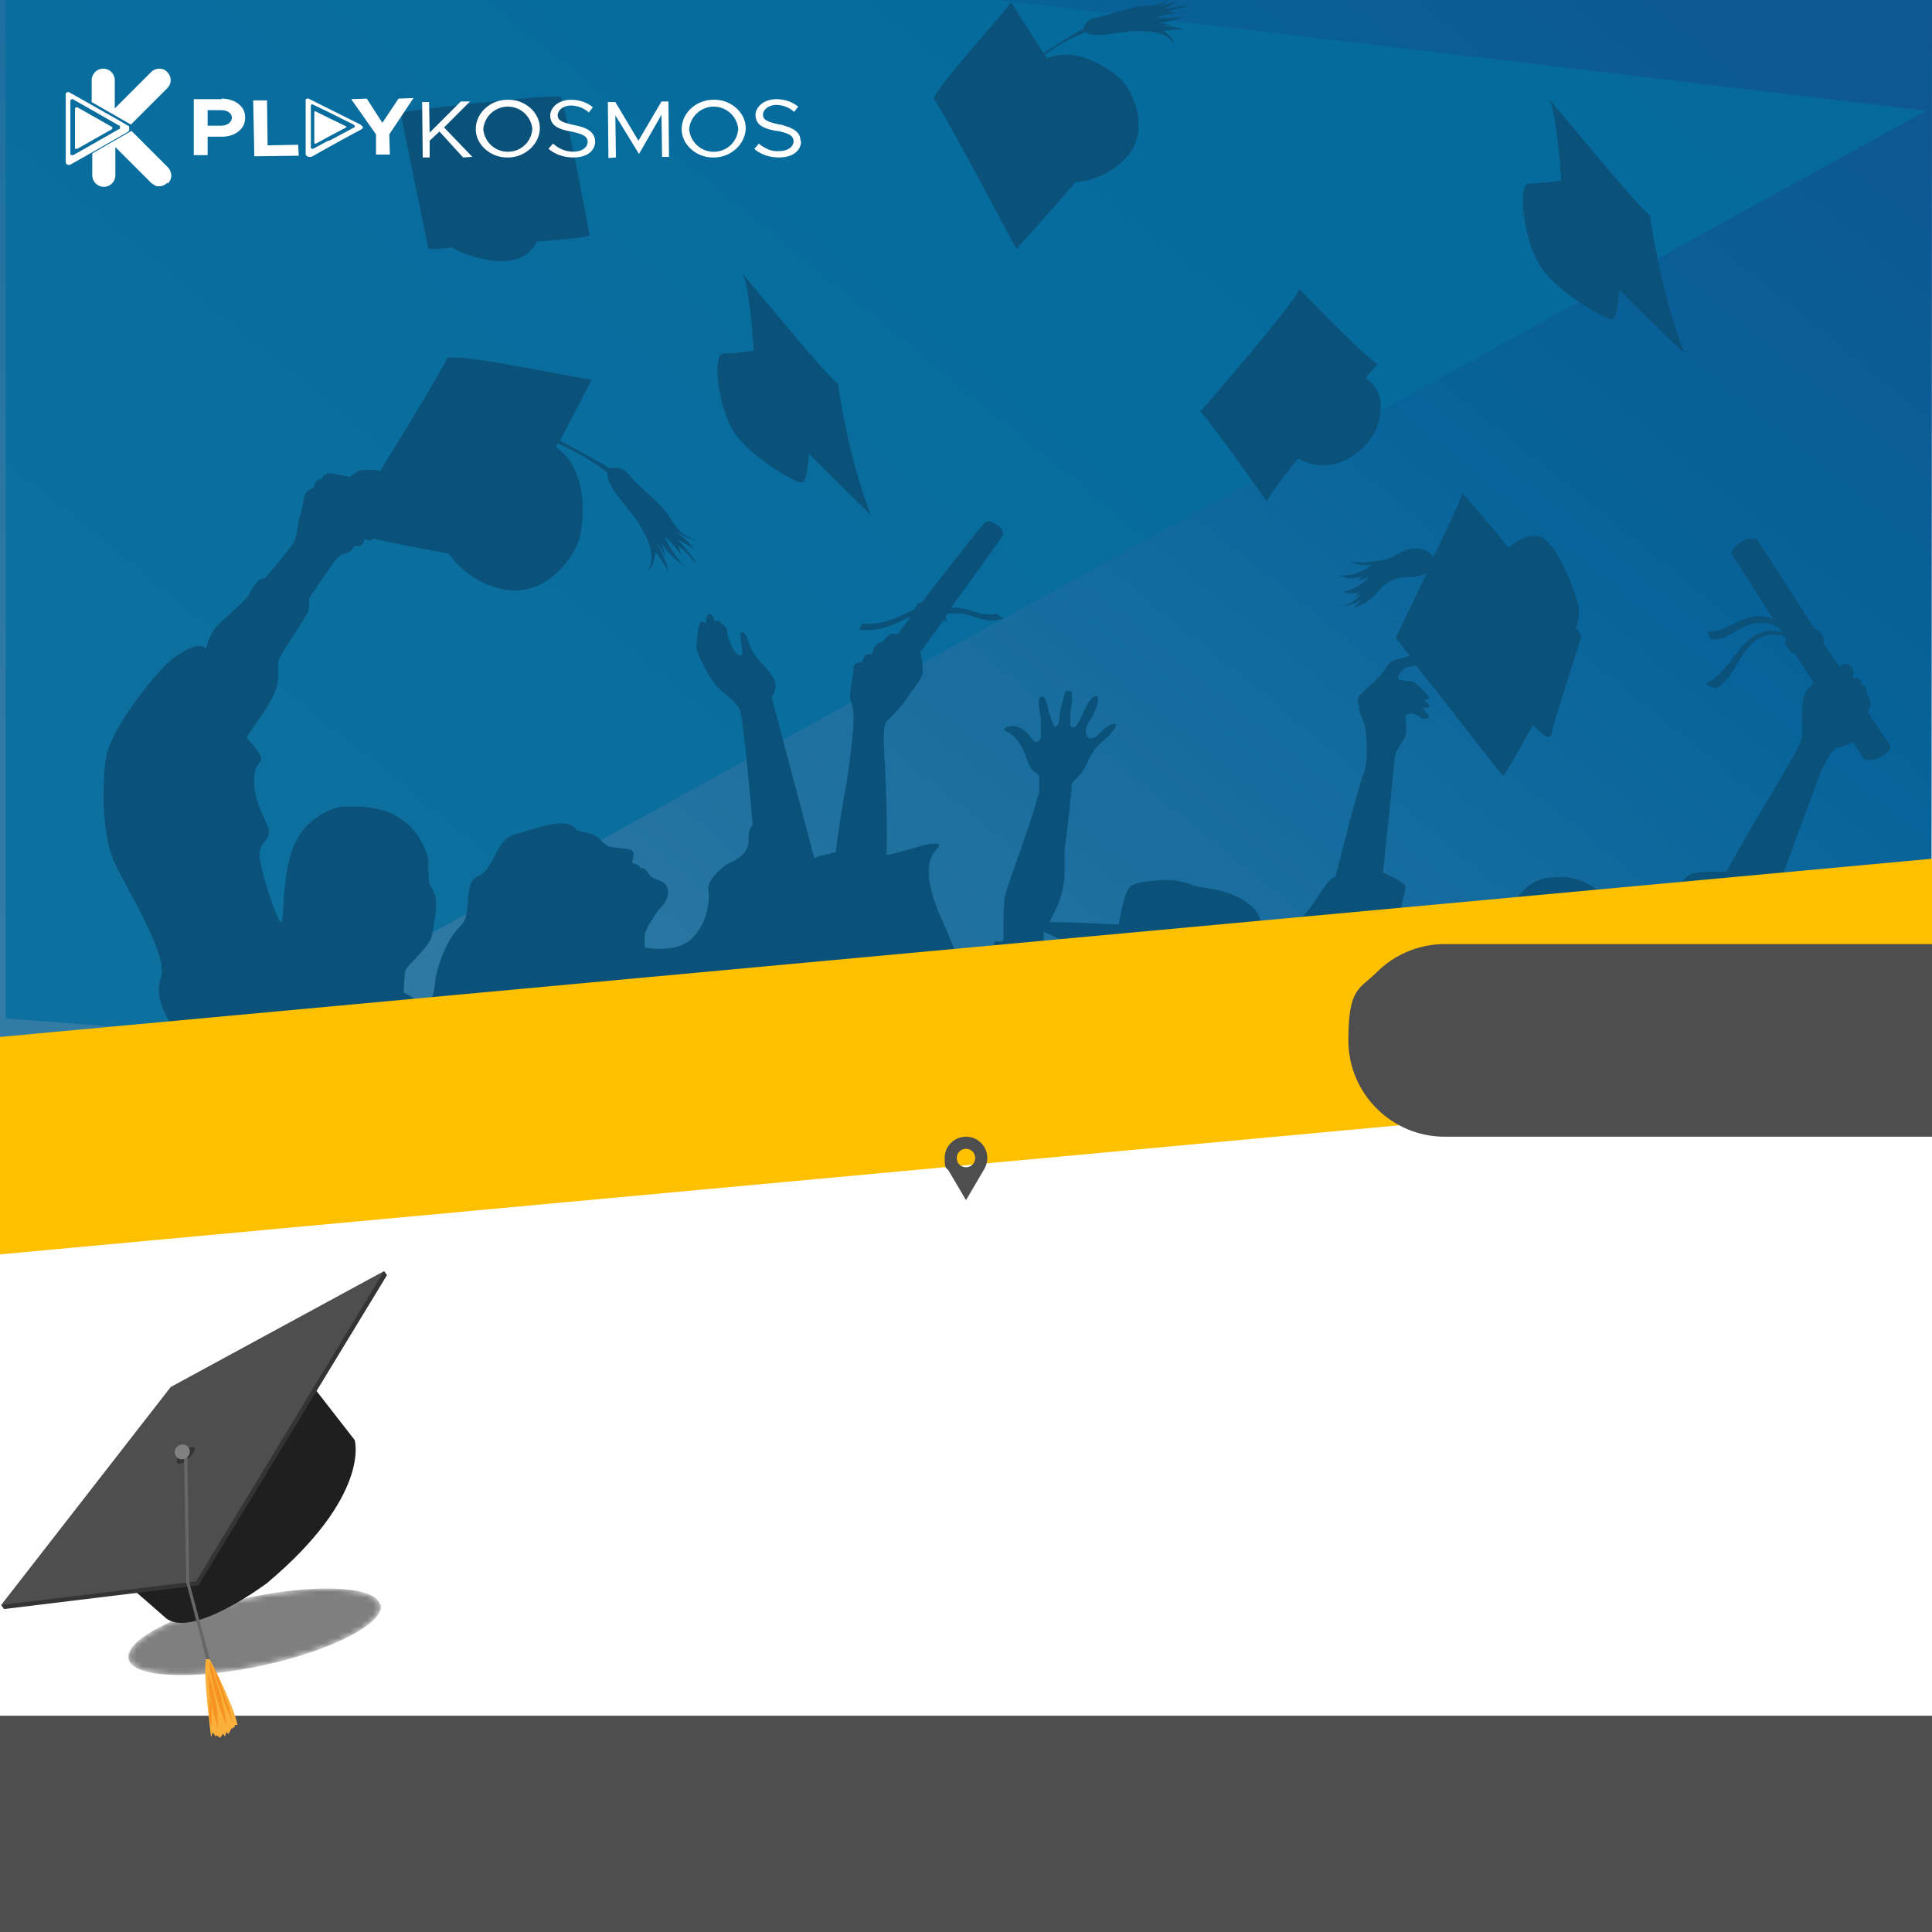 <svg xmlns="http://www.w3.org/2000/svg" width="335" height="335">
  <defs>
    <radialGradient id="a" cx="1513.9" cy="-128.4" r="13.5" fx="1513.9" fy="-128.4" gradientTransform="matrix(1.661 -.362 -.094 -.389 -2414.1 759.2)" gradientUnits="userSpaceOnUse">
      <stop offset="0" stop-color="#fff"/>
      <stop offset=".1" stop-color="#d4d4d4"/>
      <stop offset=".3" stop-color="#969696"/>
      <stop offset=".5" stop-color="#626261"/>
      <stop offset=".6" stop-color="#3a3a39"/>
      <stop offset=".8" stop-color="#1c1c1c"/>
      <stop offset=".9" stop-color="#0b0b0a"/>
      <stop offset="1" stop-color="#050504"/>
    </radialGradient>
    <linearGradient id="c" x1="304.9" x2="100.4" y1="-.8" y2="249.8" gradientUnits="userSpaceOnUse">
      <stop offset="0" stop-color="#2f368f"/>
      <stop offset=".3" stop-color="#0d72b9"/>
      <stop offset=".3" stop-color="#1274ba"/>
      <stop offset=".5" stop-color="#5c9cc9"/>
      <stop offset=".7" stop-color="#97bbd5"/>
      <stop offset=".8" stop-color="#c1d2dd"/>
      <stop offset=".9" stop-color="#dbdfe3"/>
      <stop offset="1" stop-color="#e5e5e5"/>
    </linearGradient>
    <clipPath id="b">
      <path fill="none" d="M334.9 149.7 0 180.7V0h335l-.1 149.7z"/>
    </clipPath>
    <mask id="d" width="43.8" height="15" x="22.2" y="275.5" data-name="mask" maskUnits="userSpaceOnUse">
      <path fill="url(#a)" d="M65.9 278.2c-.8-3.2-11.2-3.7-23.2-1.1-12.1 2.6-21.2 7.3-20.4 10.6.7 3.2 11.1 3.7 23.2 1.1s21.3-7.4 20.5-10.6Z"/>
    </mask>
  </defs>
  <g data-name="Layer 1">
    <path fill="#fff" d="M0 0h335v335H0z"/>
    <g clip-path="url(#b)">
      <path fill="url(#c)" d="M0 0h335v335H0z"/>
      <path fill="#00a1c4" d="m173 0 161 19.2L42.3 179.7 1 176.6V0h172z" opacity=".8"/>
      <g fill="#251716">
        <path d="M279.2 55.3c1.2.4 1.3-2.7 1.6-5.1 5.5 5.6 11.3 11.1 11.3 11.1-4.3-11.1-6-24-6-24-2-1.1-19-22.3-17.4-19.8.9 1.4 1.6 8.1 2 13.8 0 0-3.2.5-5.5.5s-.9 10.1 1.9 14.4c2.8 4.3 10.4 8.6 12 9.1ZM78.4 42.9c1.4.9 3.7 1.8 7.1 2.3 4.6.5 6.6-1.3 7.6-3.3 5-.4 9.1-.8 9.1-1.1 0-.6-4.4-23.5-5-24-.6-.6-27.7 2.4-27.7 2.8s4.8 23.6 4.8 23.6c.2 0 1.8 0 4.1-.3ZM25 207.9c-.4 4.9-2.9 4.4-3.5 6.6-1.4 5.3.8 6.9-4.6 14.5-4.8 6.7-13.4 27.4-15.9 31.6h333c-.3-11.8-2.1-43.7-13.1-46.6-4.2-1.1-8-12.1-10.4-13.7.5-12.6.3-31 1.8-34.8 2-5 6.9-10.3 7.6-12.3.2-.5.3-1 .2-1.5v-.5s-.1-.2-.2-.2l-.2-.2h-.1s-.2 0-.2-.1h-.1c-.1 0-.3 0-.4-.1h-2c-.2 0-.5 0-.8.1h-.3c-.2 0-.4 0-.7.1h-.3c-.3 0-.6.2-1 .3-1.2.4-2.6.5-4.1.6h-.6c1.7-4.5 6.1-16.6 6.7-18 .7-1.6 1.9-3.9 3-4.1 1.1-.1 2.5-1 2.5-1s1.5 2.7 2 3c1.3.9 5.3-1.2 4.3-2.6-.4-.5-1.8-2.6-3.7-5.5.2-.3.3-.7.4-1 .3-1.1-.6-2-.6-2 .2-1.8-.9-1.7-.9-1.7 0-1.6-1.5-1.2-1.5-1.2 0-.6.4-1.4-.5-2.2-.8-.8-1.9.3-1.9.3 0-.4-.3-.8-.5-.8-.7-1.2-1.5-2.3-2.3-3.5.2-.3.2-.5.2-.5s-.2-.5-.6-1.2c-.4-.6-1-.6-1-.6-5.2-8.1-10-15.5-10-15.5-2.7-1-4.6 2.2-4.6 2.2l7.4 11.6a5.7 5.7 0 0 0-3.9-.4c-3.8 1-4.2 2.5-7.5 2.5 0 0 .3 1.1.6 1.4 0 0 1.4.4 4.2-1.4 2.5-1.5 5-2.1 7.5-.7l.6.9c-1-.4-2.9-.7-4.9.6-3.1 2-5.1 7.1-8.4 8.2 0 0 1.3 1.1 2.2.7 0 0 1.3-.6 3.1-3.7 1.8-3.2 3.8-5.8 7-5.4.6 0 1 .1 1.3.2l.5.8s-.3.1-.3.3.9 1.6 1.1 1.8c0 0 .3.1.6.1l3.3 5.1c-.6.6-1.1 1.1-1.4 1.6-.9 1.6-.6 6.1-.6 7.4 0 1.3-1.5 3.7-5.5 10.5-2.7 4.5-5.9 10-7.7 13.3-2.8-.1-5.1-.1-6.4.5-.1 0-.2.1-.3.2l-.2.2-.2.2c-1.9 2.1-4.6 7.8-6.1 14.1-1-1.8-2.5-1.3-3.1-2.8-.7-1.8-.6-5.6-2.4-7.3-.8-.8-2.9-1.4-3.6-2-3.2-2.3-5.6-2.4-8.4-2.1-3.4.3-6 3.3-7 6.4-1 3-.9 11.1.4 14 1.3 2.8 1.4 5.4 1.4 5.4-2.3-2.3-9.1-5.1-11.1-6.7-2-1.6-2.1-2.6-3-3.6-.9-.9-5-3.5-5.5-4.3-.5-.7-.8-4.2-.9-5.5 0-1.2.9-3.5.8-4.2 0-.7-3.9-2.4-3.9-2.4s1.9-17.9 2-19.6 1.6-3.1 1.9-4.1c.3-1 0-3.3 0-3.5 0-.2.8-.3 1.2-.4.4 0 1.2.7 1.8.9.6.1 1 .1 1.1-.3 0-.4-1.2-1.5-1.2-1.5.5.1 1.3-.2 1.3-.4 0-.3-1.2-1.2-1.2-1.2.4.3 1.2 0 1.1-.3 0-.3-2.4-2.5-2.4-2.5-.6-.5-2.4-.2-2.9-.7-.4-.4.5-1.2.8-1.6.3-.4 2.1-.7 2.2-.7.2 0 14.9 19.1 15.1 19.1.4 0 5.1-8.6 5.2-8.8 0-.2 2.9 3.6 3.3 1.3.4-2.2 5.1-16.4 5.1-16.7s-1-1.5-1-1.5.5-.4.6-2.7c.1-2.3-4-12.5-6.9-13.1-2.8-.6-5.3 2-5.3 2-.3-.5-7.6-9.1-8.1-9.6.1-1 0 0 0 0v.2c0 .6-2.3 5.4-4.8 10.7l-.3.3c-.4-1-1.7-1.5-3.1-1.5-2 0-3.1 1.5-5.5 2-2.3.4-4.9.6-5.9.2.5.3 2.1 1 4 .6 0 0-2.3 2.1-5.8 1.9 0 0 2.5 1.1 4.2 0 0 0-.7.9-1.1.9 0 0 1.6-.2 2.4-1 0 0-1.5 2.3-4.7 2.9 0 0 2 .7 2.9 0 0 0-.7.8-1 1.1.3-.2 1.1-.6 1.4-1 0 0-1.4 2.3-4.1 2.4 0 0 2.7 0 4-1.2 0 0-1.1 1.3-1.6 1.5 0 0 2.4-.5 3.9-2.2 1.5-1.8 2.9-3 5-3.1 1.3 0 2.9-.1 4-.7l-5.4 11.2 2.5 3.2s-2.3.5-2.9.7c-.6.2-1.1 1.1-2.1 2.4-1 1.2-2.9 2.8-3.7 3.6-.7.8-.1 2-.1 2-.2.9.5 1.7.9 3.2.4 1.5.7 6.5-.2 8.6-.9 2.1-4.8 17.6-4.8 17.6-1.7.7-3.3 4.4-5.4 6.7-2.1 2.3-4.1 6.9-4.1 6.9l-3.7-2.2s1.3-3.7-1.2-6-5.7-3-8.5-3.4c-2.7-.4-1.9-.7-4.7-1.2-1.6-.3-7 0-8.1 1.1-1.1 1.2-1.9 6.5-1.9 6.5-.8 0-7.6-.4-12-.4.9-2 2.4-4.2 2.6-8.3v-3.8c0-.6.1-1.2.2-1.8.1-1.2.3-2.4.4-3.6l.3-2.2v-.7c0-.5.1-.9.2-1.3 0-.5 0-.8.1-1v-.9c0-.5.3-.7.5-1 .1-.1.3-.2.4-.4.2-.1.3-.3.5-.5s.4-.5.6-.8c.4-.6.8-1.5 1.2-2.3.2-.4.5-.8.7-1.2.1-.2.2-.3.4-.5.3-.3.5-.6.8-.8.4-.4.8-.7 1.1-1 .2-.2.4-.3.5-.5 0-.1.2-.2.3-.4.2-.3.5-.5.6-.8 0 0 0-.2.1-.3 0-.2 0-.3-.4-.3-.9 0-2.4 1.6-2.9 2.1l-.2.2c-.2.1-.4.2-.6.2h-.3c-.4 0-.7-.3-.8-1 0-.3 0-.6.1-.9.2-.6.5-1 .8-1.5.1-.2.3-.4.4-.7.2-.6.7-1.5.8-2.3v-.7s-.1-.2-.2-.2h-.4c-.5.2-1 1-1.4 1.7 0 0 0 .1-.1.2 0 .1-.2.3-.2.4 0 0 0 .1-.1.2 0 .1-.2.3-.2.5 0 .1-.1.2-.2.3 0 .1-.1.3-.2.4 0 0 0 .2-.1.3 0 .1-.1.3-.2.4-.3.6-.7 1-1 1-.3 0-.5-.2-.5-.5v-1.4c0-1.1.2-1.9.3-2.7v-.8c0-.3 0-.5-.1-.6s-.1-.3-.2-.3h-.7s-.2.3-.3.5c0 .2-.1.4-.2.7 0 .2-.1.4-.2.7 0 .3-.1.5-.2.8-.1.5-.2 1.1-.3 1.5v.7c0 .2 0 .3-.1.5 0 0 0 .2-.1.3-.1.2-.3.4-.4.5h-.2c-.1-.1-.3-.4-.4-.7-.2-.6-.5-1.4-.7-2.2-.2-1-.4-1.9-.8-2.2-.1-.1-.2-.2-.4-.1h-.2c-.3.3-.4 1-.2 2 0 .3 0 .6.1.8.2.8.2 1.8.2 2.7v.9c0 .4 0 .8-.1.9 0 .2-.2.3-.3.4-.1 0-.2.1-.4.1h-.2c-.2-.1-.5-.3-.8-.8-1.1-1.5-2.1-1.8-3-1.9-.9-.1-1.9.4-1.4.8 0 0 .2.1.3.2.7.3 1.3.8 1.9 1.6.1.2.3.4.4.6.4.6.7 1.3.9 1.9.2.7.5 1.2.7 1.7 0 .1.2.3.2.4.3.5.6.8.9.9.1 0 .2.2.3.2.2.2.3.5.3 1v1.9c0 .3-.1.7-.3 1.1-.5 2.1-1.6 5.3-2.7 8.4 0 .2-.2.5-.2.7-1.1 3-2.1 5.9-2.6 7.5 0 .2-.1.5-.2.7v.2c0 .2 0 .3-.1.5v.9c0 .2 0 .5-.1.7v4.7c0 .5-.2.7-.3.8-.6 0-1.4-.5-1.4.8s-1.9 4-2.8 5.8c-1-.4-1.8-.5-2.3-.5-1.2-3.6-2.6-7.1-3.9-10-3.1-6.8-2.4-10.1-1.4-11.5.2-.2.3-.4.5-.6 0 0 .1-.2.2-.2v-.1c0-.1.2-.2.2-.3v-.4h-1.2c-.2 0-.4 0-.6.1-.7.1-1.6.4-2.8.7-1.8.5-3.1.9-4.1 1.1h-.4c.2-2.1 0-11.5-.3-16.2-.3-5.1-.2-6.4.6-7.2.8-.7 2.3-2.3 3.1-3.5.8-1.2 2.4-3.1 2.8-4.2.4-1.1-.3-4-.3-4 .3-.4 1.6-2.3 3.4-4.7s.4.1.4 0 .8-.9.7-1.1c0-.2-.2-.4-.2-.4l.4-.5c.6 0 1.5-.1 2.5 0 2.7.4 4 1.9 7.3.8 0 0-1.1-.3-1.1-.8 0 0-1.7.5-4.3-.4-1.5-.5-2.7-.7-3.8-.6 3.9-5.4 8.6-11.9 8.9-12.5.7-1.2-2-3-3-2.3-.6.5-6.7 8.3-11 13.9h-.5l-.8 1.2c-1 .4-2.2 1.1-3.8 1.7-3 1.1-5.2.7-5.2.7 0 .3-.6 1.1-.6 1.1 3.8.4 6.3-1 8.4-2 .2-.1.4-.2.6-.2-1.4 1.8-2.3 3-2.3 3-1.4-.7-2.6 1.4-2.6 1.4-1.4-.2-1.8 2-1.8 2h-.8s-.1 0-.2.1c-.5.5-.7 1.3-.7 1.3s-.5-.1-1 .2c-.2.1-.3.3-.5.5v.9c-.3 1.2-.5 3-.6 4-.1 1.4.7 1.8.6 4.2 0 2.4-.8 9.1-1.6 13.3-.8 4.3-1.2 7.7-1.5 9.9-.9.2-1.8.4-2.6.6-.4.1-.8.3-1.1.4l-7.4-27.9s.6-.7.7-2c.1-1.3-1.8-3.2-2.8-4.3-1-1.1-1.7-2.5-2-3.6-.3-1.1-.9-1.7-1.2-1.3s.2 2.6.2 3.4c0 .8-.8.8-1.4-.3-.6-1.1-1.2-2.4-1.2-3.3 0-.9-1-1.3-1-1.3-.3-.9-1.2-.5-1.2-.5 0-.7-.6-1.4-1-1.2-.5.2-.5 1.6-.5 1.6s-.3-.3-.8-.3-.9 3.6-.8 4.6c.1 1 1.7 4.3 3.1 6.1 1.3 1.8 3.7 2.8 4.4 4.7.7 1.9 2.2 19.9 2.2 19.9s-.8.6-.7 2.7c0 2-1.8 3.2-3.2 3.8-1.4.6-4 3.1-3.8 4.6.3 1.5.1 5.7-2.9 8.6-2.7 2.6-8.1 1.5-8.1 1.5s-.1-2.1.1-2.7c.2-.6 1.5-2.8 2.3-3.8.8-.9 1.8-1.8 1.6-3.5-.1-1.2-1.2-1.5-2.1-1.9-.9-.3-1-.6-1.6-1.4s-.9-.2-1.2-.7c-.2-.5-.8-.4-1.2-.7-.3-.3.6-1.5-.1-2.1-.7-.5-3.5-.4-4.2-.8-.5-.3-.8-.6-1.6-1.4S100 144 100 144c-1.4-2.7-7.4-.2-10.8.7-3.3.9-3.5 6.1-6.3 7.2s-.8 6.5-3 8.6c-2.1 2.1-3.3 5-4.1 7.9-.8 2.9.3 3.5-2.8 7.5-.2.2-.3.4-.4.7h-.1s.1-2.1-.3-2.9-2.2-1.6-2.2-1.6.1-2.5.2-3.4c.1-.9 1.1-1.6 2-2.7.9-1 2.4-2.4 2.7-3.9.3-1.5.8-3.9.7-5.8-.1-1.9-1.2-2.7-1.2-3.4s-.2-2.6-.2-2.6.4-1.3-.6-3.3c-3.2-7.3-10.4-7.3-14.2-7.1-1.6 0-5.6 1.8-7.6 5.1-3.5 5.7-2.2 16.8-3.3 14.7-1.2-2.1-3.6-9.8-3.5-11.8.1-2 2.2-2.4 1.5-4.4-.7-2-2.1-3.8-2.4-7.3-.3-3.6 1.1-3.7 1.2-4.6.1-.9-2.5-3.6-2.5-3.6 0-.7 2.5-3.4 4.4-7 1.9-3.6.6-5.5 1.2-6.7.5-1.2 4-6.4 4.8-7.8.8-1.4.3-2.6.3-2.6s2-3 3.2-4.7c1.2-1.7 1.9-3 3.1-3.2 1.2-.2 1.7-1.4 1.7-1.4 1.4.7 1.7-1.2 1.7-1.2.8.5 1.3.3 1.5 0 4.6 1 9.1 1.9 13.1 2.6 1.6 2.2 4.7 5.3 9.6 6.2 7.7 1.5 12.8-6.4 13.3-9.7.5-3.1 1.2-11.1-4.3-15l.3-.6c.5.2 1 .5 1.5.7 4.7 2.2 7.2 4.5 7.2 4.5-.4 2.2 3.9 6.3 5.1 8.3 1.3 2.1 2.1 3.4 2.4 5.5.3 2.1-.6 2.9-.6 2.9 1 0 1.4-3.1 1.4-3.1.7.9 2.2 3.4 2.2 3.4.1-.9-2-5-2-5 .5.6 1.6 2.6 1.6 2.6 0-.2-.9-2.7-.9-2.7 1.5 2.6 4.2 4.2 4.2 4.2-1.6-1.2-3.6-5.1-3.6-5.1 1.3.8 2.9 3.1 2.9 3.1 0-.3-.5-1.5-.5-1.5 1.2.7 3.1 3.1 3.1 3.1 0-.7-3.1-4.2-3.1-4.2 1.5.8 2.7 1.6 2.7 1.6-.9-1.6-3.3-3.1-3.3-3.1 3.4 1.9 4.1 1.7 4.1 1.7s-2.9-.5-4.7-3.7c-1.6-2.8-5.5-5.5-7.2-7.6-1.5-2-3.3-1.3-3.3-1.3-.3 0-1-.6-2-1.1-.6-.3-3.8-2.1-6.8-3.7 3.1-5.8 5.5-10.6 5.5-10.6-2.8-.2-24.8-5.1-25.2-3.5-.2.9-6.4 11.1-11.5 19.4-.1 0-.2 0-.3-.1-.4-.1-1.7-.2-2.7-.1-1 0-2.2 1.2-2.2 1.2s-3-.7-3.8-.6c-.7 0-1.2 1-1.2 1-1.1-.2-1.3 1.5-1.3 1.5s-.9.2-1.4.9c-.4.7-.6 3.2-1.1 4.3-.4 1.1-.1 3.1-1.4 4.9-1.3 1.8-4.6 5.6-4.6 5.6-.7-.1-1.7.7-2.5 2.4-.7 1.6-5.3 5-6.3 6.5s-1.4 3.4-1.4 3.4c-.7-1.4-3.9 0-6.1 1.9-2.2 1.8-10.6 11.7-11.3 17.4-.7 5.7-.4 13.1 1.4 17.3s9.6 16.4 8.2 20.3c-1.4 3.9 1.7 7.6 2.1 9 .4 1.4-.3 5.1-2.1 11.1s-1 13.5-1.5 18.5Zm170.8-26.1c0-.6 1.2-.7 1.5-1.4.3-.7.4-2.2.8-2.4.4-.2 1.8-.8 2-1.6.2-.7-.5-.9-.5-.9s2.7-.2 3-.6c.3-.3.5-1-.2-1.2 0 0 1.9-.3 1.9-.7 0-.4 0-1-1.1-1.1 0 0 .7-.4.7-1h2.6s-1.9 3.3-2.2 5.3c-.3 2-.3 12-2.3 13.7-1.9 1.6-3.2.3-4.1 1.7-.8 1.4 0 1.7 0 1.7s-1.7.2-1.9 0c0 0-.5-10.7-.4-11.3Zm-14.9-20.3c5.3 2.5 15 7.1 14.8 7.2-.3.1-2.7.3-3.5.6s-.5 2.5-.9 2.7c-.4.2-.5 1.1-.3 1.8.1.7 0 4.3-.1 5.5 0 .2 0 .4-.1.8 0 0 0-.2-.1-.2-.2-.4-.5-.8-.8-1.2 0 0-.1-.2-.2-.3 0 0-.1-.2-.2-.2-.1-.2-.2-.4-.4-.6-1.7-2.8-7.2-8.4-7.2-8.4s-1.1-4.8-.9-7.6Zm-44.7 33.2c.8 1.2 1.3 5.2 1.3 9.2 0 4 3.7 5.8 4.3 8.4.6 2.5-.6 7-2 10.1-1.4 3.1-2.5 8.7-2.5 8.7-1.6-2.8-3.8-12.7-4-16.2-.2-3.5-1.6-10.2-1.9-12.1s4.5-8.5 4.7-8.1Zm124.5-42.5v.2-.2Zm-6.7-.5Z"/>
        <path d="M219.6 87.1c.3-.9 2.6-4 5.5-7.6 2.1 1.1 5.2 2 8.7 0 6.2-3.6 5.8-9 5.4-10.8-.2-.9-1-2.1-2.4-3.2l2.1-2.4c-1.9-.8-13.6-13-13.6-13-.6 2.3-17.2 21.3-17.2 21.3 1.1.7 11.6 15.6 11.6 15.6Zm-43.3-44c3.6-4 7.2-8 10.2-11.5 2.3-.2 6-1.1 8.9-4.4 4.3-5 .8-12-1.4-13.8-2-1.7-7.4-5.4-12.5-3.3-.1-.2-.2-.4-.4-.6l.9-.6c3.6-2.5 6.3-3.3 6.3-3.3 1.5 1.2 6.2-.2 8.3-.2s3.3 0 5 .6c1.7.7 1.8 1.6 1.8 1.6.4-.8-1.7-2.3-1.7-2.3 1-.1 3.4-.2 3.4-.2-.6-.5-4.5-.7-4.5-.7h2.6c-.2-.1-2.3-.5-2.3-.5 2.6 0 4.8-1.3 4.8-1.3-1.5.7-5.2.5-5.2.5 1.1-.6 3.5-.8 3.5-.8-.2-.1-1.3-.3-1.3-.3 1-.6 3.6-.9 3.6-.9-.5-.4-4.4.5-4.4.5 1.2-.8 2.3-1.3 2.3-1.3-1.5 0-3.7 1.1-3.7 1.1 2.9-1.7 3-2.3 3-2.3S201.9 1 198.8 1c-2.7 0-6.4 1.7-8.6 2-2.1.3-2.3 1.9-2.3 1.9-.2.2-.9.5-1.7 1-.4.3-2.9 1.8-5.3 3.3-3-4.8-5.6-8.8-5.6-8.8-1.3 2-14.2 16-13.3 16.9 1 .9 14.3 26 14.3 26Zm-37.5 40.5c1.1.4 1.2-2.5 1.5-4.9C145.5 84 151 89.3 151 89.3c-4.1-10.6-5.7-22.8-5.7-22.8-1.9-1-18-21.1-16.5-18.8.9 1.3 1.5 7.7 1.9 13.1 0 0-3 .5-5.2.5s-.9 9.5 1.8 13.7c2.7 4.1 9.9 8.2 11.4 8.7Z"/>
      </g>
      <path fill="#066193" d="M0 0h335v335H0z" opacity=".8"/>
    </g>
    <path fill="#4e4e4f" d="M0 297.5h335V335H0z"/>
    <path fill="#ffc000" d="M335 148.9v37.7L0 217.5v-37.7l335-30.9z"/>
    <path fill="#4e4e4f" d="M335 163.7v33.4h-84.5c-9.2 0-16.7-7.5-16.7-16.7s1.9-8.8 4.9-11.8c3-3 7.2-4.9 11.8-4.9H335Zm-167.5 33.4c-2 0-3.7 1.6-3.7 3.7s.3 1.6.7 2.2l3 5.1 3-5.1c.4-.6.7-1.4.7-2.2 0-2-1.6-3.7-3.7-3.7Zm0 5.3c-.9 0-1.6-.7-1.6-1.6s.7-1.6 1.6-1.6 1.6.7 1.6 1.6-.7 1.6-1.6 1.6Z"/>
    <g fill="#fff" data-name="PRINT">
      <path d="M29.6 13.9c0 .5-.2 1-.6 1.4l-6.3 6.3-6.8-3.9v-3.8c0-1.1.9-2 2-2s2 .9 2 2v4.9l6.3-6.3c.8-.8 2.1-.8 2.8 0 .4.4.6.9.6 1.4ZM29 31.7c-.4.4-.9.6-1.4.6s-.5 0-.8-.2c-.2-.1-.5-.3-.6-.4l-2.1-2.1-4.1-4.1v4.9c0 1.1-.9 2-2 2s-2-.9-2-2v-3.8l6.8-3.9 4.2 4.2 2.1 2.1c.8.8.8 2.1 0 2.8ZM22.4 22s0-.2-.2-.2l-1.7-1-4.6-2.6L12 16c-.2-.1-.5 0-.6.2v11.9c0 .3.2.5.5.5h.2l3.9-2.2 6.3-3.6s0-.1.1-.2v-.3Zm-9.6-4.7 3 1.7 4.9 2.8s.1 0 .1.1v.3s0 .2-.2.2l-4.9 2.8-3 1.7c-.2 0-.4 0-.5-.1v-9.3c0-.2.2-.3.3-.3h.2Z"/>
      <path d="M19.5 22.2s0 .1-.1.2l-3.7 2.1-2.3 1.3H13v-6.9c0-.1.1-.3.3-.3h.1l2.3 1.3 3.7 2.1s.1 0 .1.2v.1Zm43-.6-5.6-2.8-3.4-1.7c-.2-.1-.4 0-.5.2v9.5c.1.2.3.4.6.4h.4l3.2-1.8 2-1.1 3.5-1.9s.2-.1.2-.2V22s-.1-.2-.2-.2Zm-5.6 2.8-2.6 1.4c-.2 0-.3 0-.4-.1v-7.3c0-.2 0-.3.2-.3h.1l2.7 1.3 1 .5 3.4 1.7s.1 0 .2.2v.2s0 .1-.1.1l-4.3 2.3Z"/>
      <path d="m60.1 22-.1.1-3.2 1.7-2 1.1h-.3v-5.4c0-.1 0-.2.2-.2l2 1 3.3 1.6.1.1v.1Zm-21.6-4.8h-4.9v9.7H36v-3.2h2.5c2.3 0 4.1-1.4 4-3.4 0-1.9-1.8-3.2-4.1-3.2Zm-.2 4.6H36v-2.7h2.3c1.1 0 1.9.5 1.9 1.3s-.8 1.4-1.9 1.4ZM51.8 27l-7.7.1-.2-9.7h2.4l.1 7.8 5.3-.1.1 1.9zm15.7-3.7.1 3.5h-2.4v-3.5l-4.3-6.1 2.7-.1 2.7 4.2 2.8-4.2 2.6-.1-4.2 6.3zm14.4 3.9-1.6.1-4.1-4.5-1.7 1.6v2.9h-1.2l-.1-9.6h1.2l.1 5.3 5.4-5.4h1.6L77 22.1l4.9 5.1zm6.1-9.9c-3 0-5.5 2.3-5.5 5.1 0 2.7 2.6 5 5.6 4.9 3 0 5.5-2.4 5.5-5.1 0-2.7-2.6-5-5.6-4.9Zm.4 9c-2.4.2-4.4-1.6-4.6-3.9a4.27 4.27 0 0 1 8.5-.1 4.2 4.2 0 0 1-3.9 4Zm14.8-1.8c0 1.5-1.2 2.8-3.8 2.8-1.6 0-3.1-.5-4.3-1.5l.8-.9c1 .9 2.2 1.4 3.5 1.4 1.7 0 2.5-.9 2.5-1.7 0-1-1-1.4-2.9-1.8-2.2-.4-3.5-1-3.6-2.7 0-1.5 1.5-2.8 3.6-2.8 1.4 0 2.7.4 3.8 1.3l-.7.9c-.9-.8-2-1.2-3.1-1.2-1.3 0-2.3.8-2.3 1.7 0 1 1.1 1.3 2.9 1.7 2.1.4 3.5 1.1 3.6 2.8Zm12.8 2.7h-1.2l-.1-7.3-3.9 6.8-4.1-6.7.1 7.3-1.3.1-.1-9.7h1.3l4 6.7 4-6.8h1.2l.1 9.6zm7.7-9.9c-3 0-5.5 2.3-5.5 5.1 0 2.7 2.6 5 5.6 4.9 3 0 5.5-2.4 5.5-5.1 0-2.7-2.6-5-5.6-4.9Zm.4 9c-2.4.2-4.4-1.6-4.6-3.9a4.27 4.27 0 0 1 8.5-.1 4.2 4.2 0 0 1-3.9 4Zm14.8-1.8c0 1.5-1.3 2.8-3.8 2.8-1.5 0-2.9-.4-4.1-1.3l-.2-.2.8-.9c.2.2.3.3.5.4.9.6 1.9 1 3 .9 1.7 0 2.5-.9 2.5-1.7 0-.8-.6-1.2-1.6-1.5-.3-.1-.7-.2-1.2-.3h-.2c-2.2-.4-3.5-1-3.6-2.7 0-1.5 1.5-2.8 3.6-2.8 1.4 0 2.7.4 3.8 1.3l-.7.9c-.9-.8-2-1.2-3.1-1.2-1.3 0-2.3.8-2.3 1.7 0 1 1.1 1.3 2.9 1.7.4 0 .8.2 1.1.3.4.1.7.2 1 .4.9.4 1.5 1.1 1.5 2.1Z"/>
    </g>
    <g mask="url(#d)">
      <path d="M65.9 278.2c-.8-3.2-11.2-3.7-23.2-1.1-12.1 2.6-21.2 7.3-20.4 10.6.7 3.2 11.1 3.7 23.2 1.1s21.3-7.4 20.5-10.6Z" opacity=".5"/>
    </g>
    <path fill="#1f1f1f" d="m53.8 239.8 7.7 9.9s2.9 9.6-15.2 24.8c0 0-12.9 9.7-17.5 6.1l-7.9-6.9 32.9-34Z"/>
    <path fill="#343433" d="m64.5 222.5-31 51-31.3 3.9-2 .9.5.7 33.7-4.1 31-51 1.7-2.8-.5-.7-2.1 2.1z"/>
    <path fill="#4e4e4f" d="m29.6 240.5 37-20.1L34 274.2.2 278.3l29.4-37.8z"/>
    <path fill="#343433" d="M30.7 253.7c.3.3 1.2 0 2-.8s1.3-1.6 1-1.9c-.3-.3-1.2 0-2 .8-.8.7-1.3 1.6-1 1.9Z"/>
    <path fill="#676767" d="m36.9 289.6-4.1-15.3-.3-22h-.6l.4 22.1 4 15.3.6-.1z"/>
    <path fill="gray" d="M30.5 252.5c.4.6 1.2.7 1.8.3.6-.4.8-1.2.4-1.8-.4-.6-1.2-.7-1.8-.3-.6.4-.8 1.2-.4 1.8Z"/>
    <path fill="#fbb03b" d="M36.4 287.8s3.9 7.3 4.8 11.3h-.5v.4h-.2l-.3.3v-.2l-.6 1.1-.3-.4-.3.8-.3-.5s-.4.6-.5.7c0 .1-.6-.4-.6-.4l-.2.2-.5-.7-.3.8s-1.4-10.8-.9-13.5h.7Z"/>
    <path fill="#f69220" d="M36.9 288.7s0 .2.1.4c0 .3.2.7.3 1.1 0 .2.1.5.2.8 0 .3.2.5.3.8 0 .3.2.6.3.9l.3.9.3.9.3.9c.1.3.2.6.3.8.1.3.2.5.3.7.2.4.4.8.5 1.1.1.3.2.4.2.4s0-.2-.1-.4c0-.3-.2-.7-.3-1.1 0-.2-.1-.5-.2-.8 0-.3-.2-.5-.3-.8 0-.3-.2-.6-.3-.9l-.3-.9-.3-.9-.3-.9c-.1-.3-.2-.6-.3-.8-.1-.3-.2-.5-.3-.7-.2-.4-.4-.8-.5-1.1-.1-.3-.2-.4-.2-.4Zm-.6-.4v.5c0 .3.1.7.2 1.2 0 .3.1.5.2.8 0 .3.1.6.2.9 0 .3.2.6.2 1 0 .3.2.7.3 1 0 .3.2.7.3 1 0 .3.2.6.3 1 0 .3.2.6.3.9 0 .3.2.6.3.8.2.5.3.9.4 1.2.1.3.2.4.2.4v-.5c0-.3-.1-.7-.2-1.2 0-.3-.1-.5-.2-.8 0-.3-.1-.6-.2-.9 0-.3-.2-.6-.2-1 0-.3-.2-.7-.3-1 0-.3-.2-.7-.3-1 0-.3-.2-.6-.3-1 0-.3-.2-.6-.3-.9 0-.3-.2-.6-.2-.8-.2-.5-.3-.9-.4-1.2-.1-.3-.2-.4-.2-.4Zm-.2 1.7v.4c0 .3 0 .7.1 1.1v.8c0 .3 0 .6.1.8 0 .3 0 .6.1.9 0 .3.1.6.2.9 0 .3.1.6.2.9 0 .3.1.6.2.9 0 .3.1.6.2.8 0 .3.1.5.2.7.1.5.2.8.3 1.1 0 .3.1.4.1.4v-.4c0-.3 0-.7-.1-1.1v-.8c0-.3 0-.6-.1-.8 0-.3 0-.6-.1-.9 0-.3-.1-.6-.2-.9 0-.3-.1-.6-.2-.9 0-.3-.1-.6-.2-.9 0-.3-.1-.6-.2-.8 0-.3-.1-.5-.2-.7-.1-.5-.2-.8-.3-1.1 0-.3-.1-.4-.1-.4Zm.2 4.3v3.7c0 .3.1.6.2.8 0 .2.1.4.2.6v.2-3.7c0-.3-.1-.6-.2-.8 0-.2-.1-.5-.2-.6v-.2Z"/>
  </g>
</svg>
